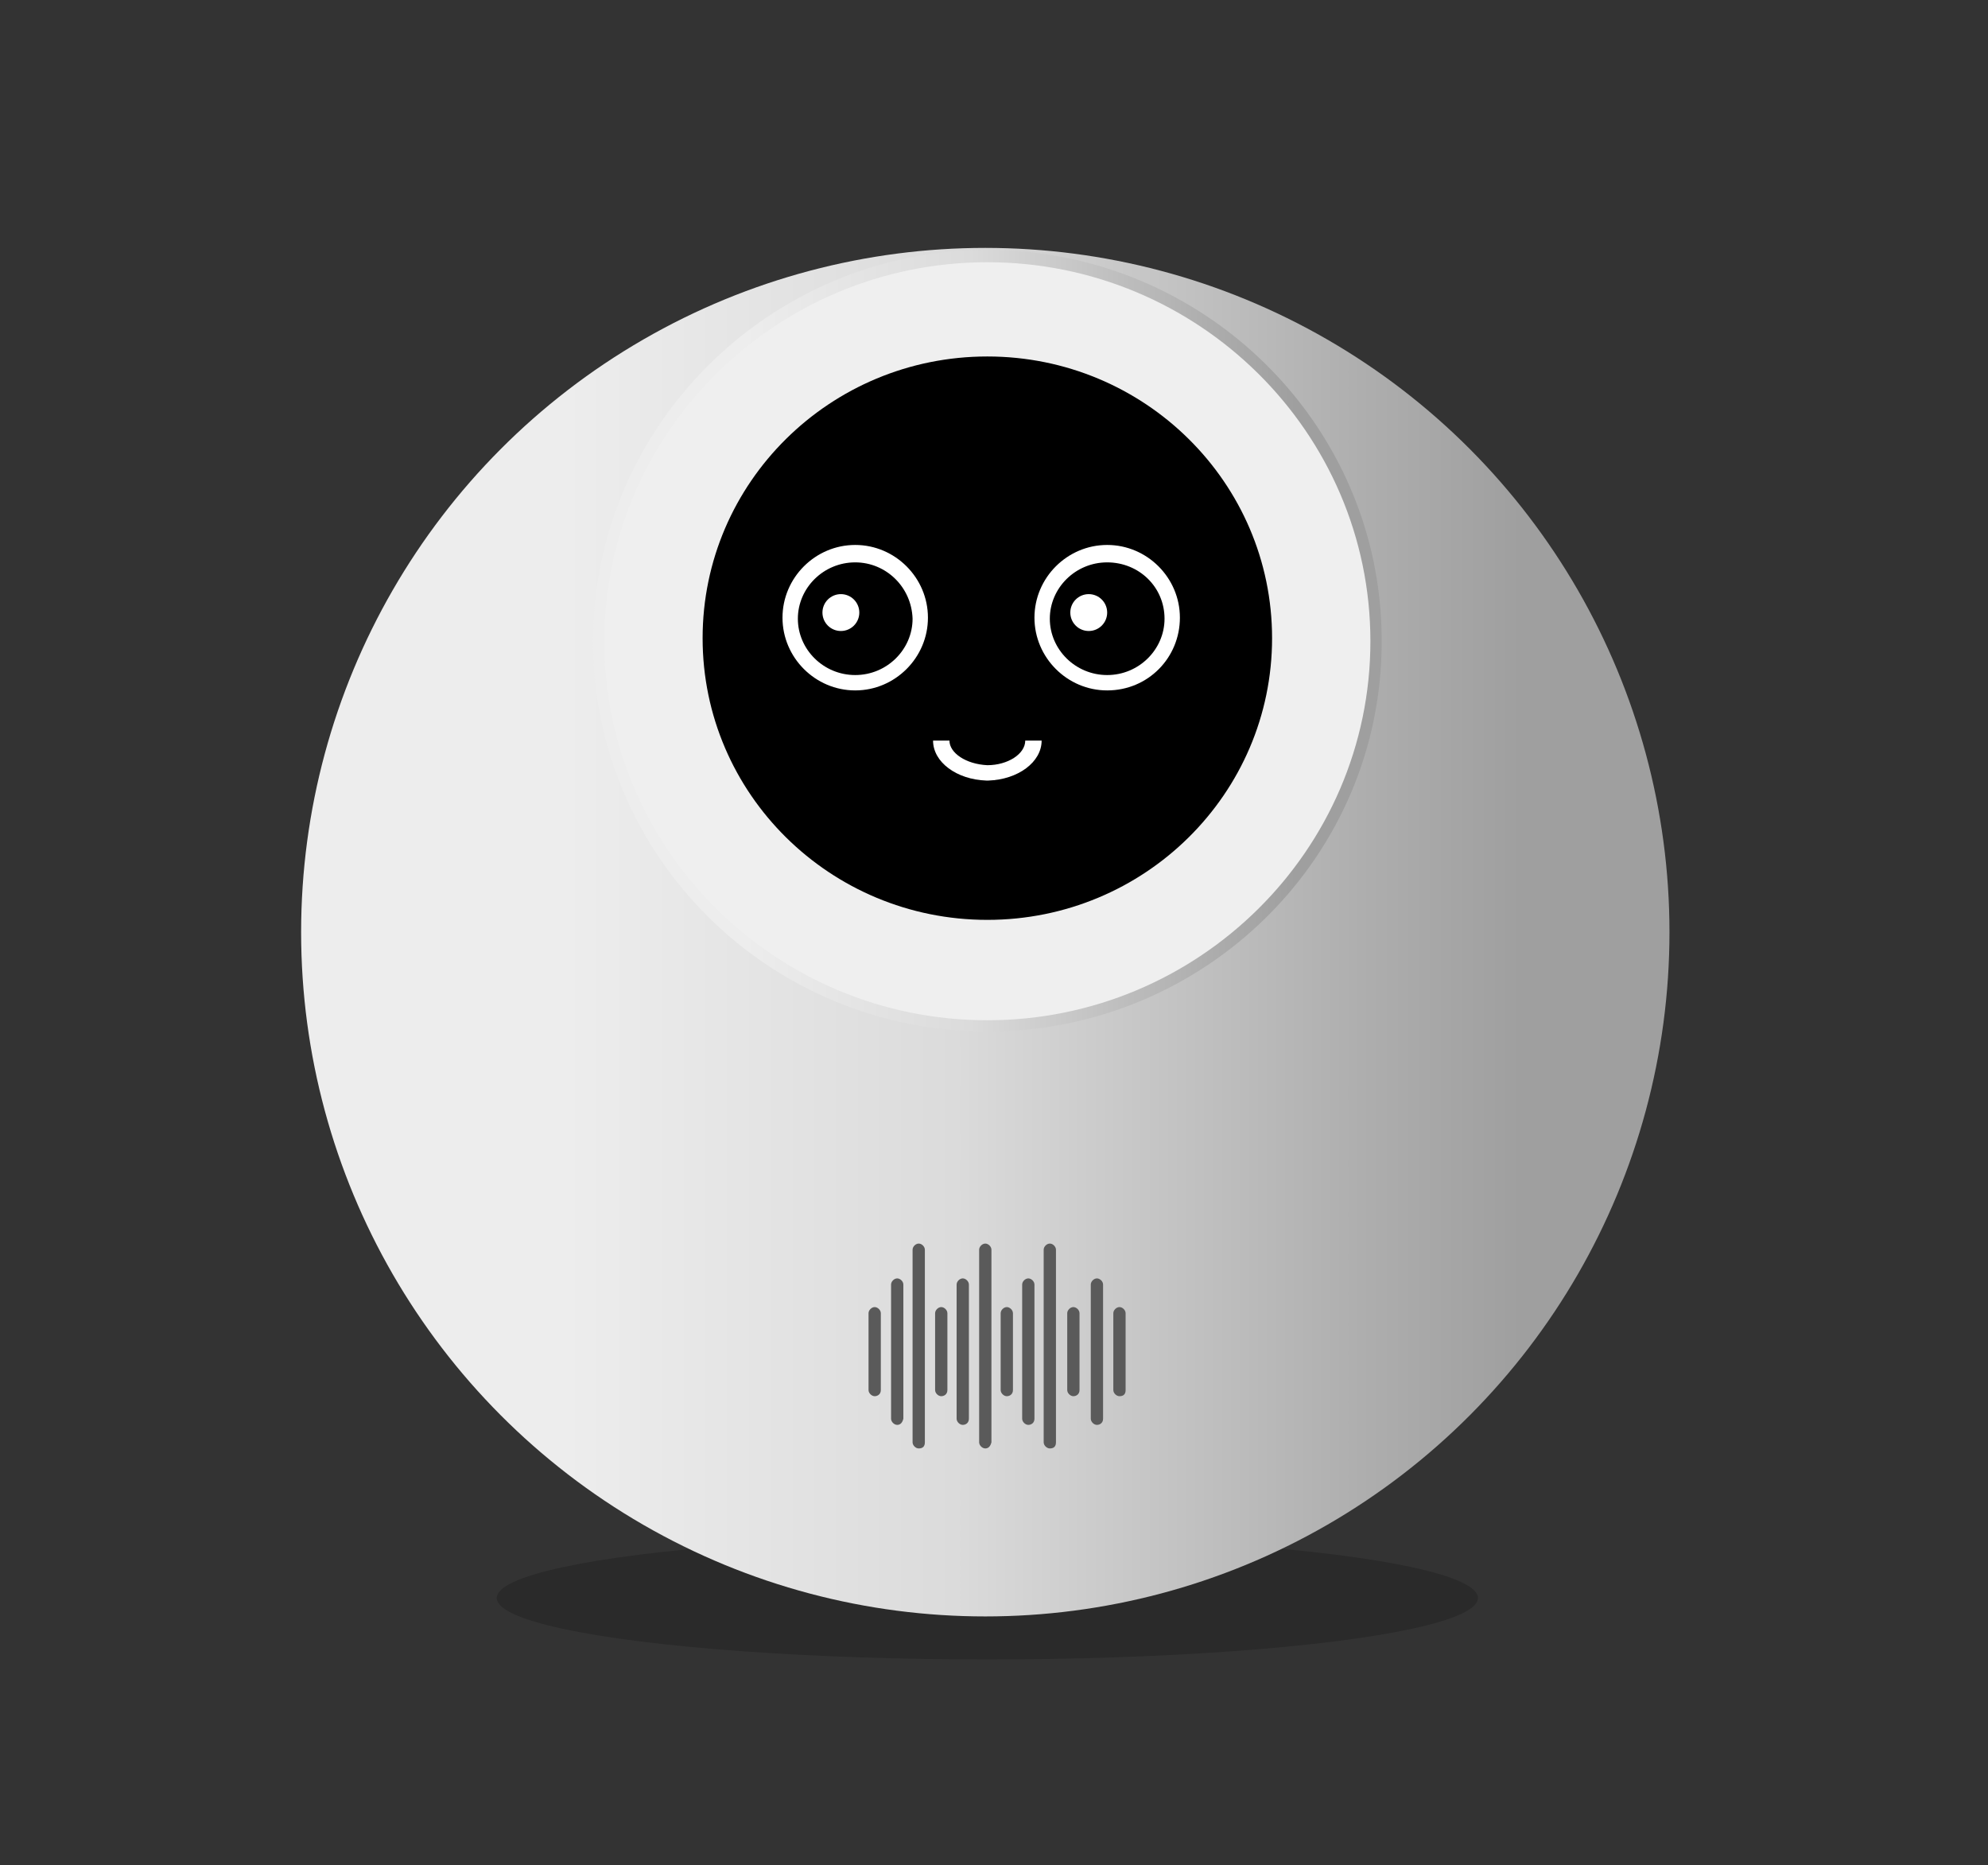 <?xml version="1.0" encoding="utf-8"?>
<!-- Generator: Adobe Illustrator 24.3.0, SVG Export Plug-In . SVG Version: 6.00 Build 0)  -->
<svg version="1.1" xmlns="http://www.w3.org/2000/svg" xmlns:xlink="http://www.w3.org/1999/xlink" x="0px" y="0px" width="194.1px"
	 height="182.1px" viewBox="0 0 194.1 182.1" enable-background="new 0 0 194.1 182.1" xml:space="preserve">
<rect x="0" y="0" width="194.1" height="182.1" fill="#333333" stroke="none"/>
<g id="Shadow">
	<ellipse id="Shadow_1_" opacity="0.18" cx="96.4" cy="156" rx="47.9" ry="6"/>
</g>
<g id="Capa_1">
	<g id="Capa_4">
		<linearGradient id="SVGID_1_" gradientUnits="userSpaceOnUse" x1="29.371" y1="91.031" x2="163.132" y2="91.031">
			<stop  offset="0.192" style="stop-color:#EDEDED"/>
			<stop  offset="0.478" style="stop-color:#DBDBDB"/>
			<stop  offset="0.781" style="stop-color:#ADADAD"/>
			<stop  offset="0.891" style="stop-color:#9F9F9F"/>
		</linearGradient>
		<circle fill="url(#SVGID_1_)" cx="96.2" cy="91" r="66.8"/>
	</g>
	<g id="Capa_1_2_" display="none">
		<g id="Capa_1_1_" display="inline">
			<g>
				
					<linearGradient id="Body_5_" gradientUnits="userSpaceOnUse" x1="48.465" y1="-554.549" x2="144.266" y2="-554.549" gradientTransform="matrix(1 0 0 -1 0 -482.55)">
					<stop  offset="0.491" style="stop-color:#FFFFFF"/>
					<stop  offset="1" style="stop-color:#9F9F9F"/>
				</linearGradient>
				<path id="Body_1_" fill="url(#Body_5_)" d="M48.5,113.4v-56c0-14.8,12.3-26.9,27.2-26.9h41.4c15,0,27.2,12.1,27.2,26.9v56H48.5z
					"/>
				<path fill="#5A5A5A" d="M144.4,114H48.5c-0.3,0-0.6-0.3-0.6-0.6v-56c0-15.2,12.5-27.6,27.9-27.6h41.4
					c15.3,0,27.8,12.3,27.8,27.5v56C145,113.7,144.7,114,144.4,114z M49.1,112.8h94.6V57.4c0-14.5-11.9-26.4-26.6-26.4H75.8
					c-14.7,0-26.6,11.8-26.6,26.4L49.1,112.8L49.1,112.8z"/>
			</g>
			<g>
				
					<linearGradient id="Body_6_" gradientUnits="userSpaceOnUse" x1="48.565" y1="-613.999" x2="144.365" y2="-613.999" gradientTransform="matrix(1 0 0 -1 0 -482.55)">
					<stop  offset="0.491" style="stop-color:#F1CCC7"/>
					<stop  offset="1" style="stop-color:#916F5D"/>
				</linearGradient>
				<path id="Body_2_" fill="url(#Body_6_)" d="M144.4,113.2v9.5c0,14.8-12.3,26.9-27.2,26.9H75.8c-15,0-27.2-12.1-27.2-26.9v-9.5
					C48.5,113.2,144.4,113.2,144.4,113.2z"/>
				<path fill="#5A5A5A" d="M117.2,150.2H75.8c-15.3,0-27.8-12.3-27.8-27.5v-10.1h97v10.1C145,137.9,132.5,150.2,117.2,150.2z
					 M49.1,113.8v8.9c0,14.5,11.9,26.4,26.6,26.4h41.4c14.7,0,26.6-11.8,26.6-26.4v-8.9C143.8,113.8,49.1,113.8,49.1,113.8z"/>
			</g>
			<g>
				<path fill="#5A5A5A" d="M89.8,141.4L89.8,141.4c-0.3,0-0.6-0.3-0.6-0.6V122c0-0.3,0.3-0.6,0.6-0.6l0,0c0.3,0,0.6,0.3,0.6,0.6
					v18.8C90.4,141.1,90.1,141.4,89.8,141.4z"/>
				<path fill="#5A5A5A" d="M87.6,139.1L87.6,139.1c-0.3,0-0.6-0.3-0.6-0.6v-13.1c0-0.3,0.3-0.6,0.6-0.6l0,0c0.3,0,0.6,0.3,0.6,0.6
					v13.1C88.2,138.8,88,139.1,87.6,139.1z"/>
				<path fill="#5A5A5A" d="M85.5,136.3L85.5,136.3c-0.3,0-0.6-0.3-0.6-0.6v-7.5c0-0.3,0.3-0.6,0.6-0.6l0,0c0.3,0,0.6,0.3,0.6,0.6
					v7.5C86,136.1,85.8,136.3,85.5,136.3z"/>
				<path fill="#5A5A5A" d="M96.2,141.4L96.2,141.4c-0.3,0-0.6-0.3-0.6-0.6V122c0-0.3,0.3-0.6,0.6-0.6l0,0c0.3,0,0.6,0.3,0.6,0.6
					v18.8C96.7,141.1,96.5,141.4,96.2,141.4z"/>
				<path fill="#5A5A5A" d="M94,139.1L94,139.1c-0.3,0-0.6-0.3-0.6-0.6v-13.1c0-0.3,0.3-0.6,0.6-0.6l0,0c0.3,0,0.6,0.3,0.6,0.6v13.1
					C94.6,138.8,94.3,139.1,94,139.1z"/>
				<path fill="#5A5A5A" d="M91.9,136.3L91.9,136.3c-0.3,0-0.6-0.3-0.6-0.6v-7.5c0-0.3,0.3-0.6,0.6-0.6l0,0c0.3,0,0.6,0.3,0.6,0.6
					v7.5C92.5,136.1,92.2,136.3,91.9,136.3z"/>
				<path fill="#5A5A5A" d="M102.6,141.4L102.6,141.4c-0.3,0-0.6-0.3-0.6-0.6V122c0-0.3,0.3-0.6,0.6-0.6l0,0c0.3,0,0.6,0.3,0.6,0.6
					v18.8C103.2,141.1,102.9,141.4,102.6,141.4z"/>
				<path fill="#5A5A5A" d="M100.4,139.1L100.4,139.1c-0.3,0-0.6-0.3-0.6-0.6v-13.1c0-0.3,0.3-0.6,0.6-0.6l0,0
					c0.3,0,0.6,0.3,0.6,0.6v13.1C101,138.8,100.8,139.1,100.4,139.1z"/>
				<path fill="#5A5A5A" d="M98.3,136.3L98.3,136.3c-0.3,0-0.6-0.3-0.6-0.6v-7.5c0-0.3,0.3-0.6,0.6-0.6l0,0c0.3,0,0.6,0.3,0.6,0.6
					v7.5C98.9,136.1,98.6,136.3,98.3,136.3z"/>
				<path fill="#5A5A5A" d="M107.2,139.1L107.2,139.1c-0.3,0-0.6-0.3-0.6-0.6v-13.1c0-0.3,0.3-0.6,0.6-0.6l0,0
					c0.3,0,0.6,0.3,0.6,0.6v13.1C107.8,138.8,107.5,139.1,107.2,139.1z"/>
				<path fill="#5A5A5A" d="M104.8,136.3L104.8,136.3c-0.3,0-0.6-0.3-0.6-0.6v-7.5c0-0.3,0.3-0.6,0.6-0.6l0,0c0.3,0,0.6,0.3,0.6,0.6
					v7.5C105.4,136.1,105.1,136.3,104.8,136.3z"/>
				<path fill="#5A5A5A" d="M109.4,136.3L109.4,136.3c-0.3,0-0.6-0.3-0.6-0.6v-7.5c0-0.3,0.3-0.6,0.6-0.6l0,0c0.3,0,0.6,0.3,0.6,0.6
					v7.5C110,136.1,109.7,136.3,109.4,136.3z"/>
			</g>
			<g>
				<ellipse id="Frame_1_" fill="#FFFFFF" cx="96.5" cy="62.5" rx="38" ry="37.6"/>
				<path fill="#5A5A5A" d="M96.5,100.7C75.2,100.7,58,83.6,58,62.6s17.2-38.2,38.5-38.2S135,41.5,135,62.5S117.7,100.7,96.5,100.7z
					 M96.5,25.6c-20.6,0-37.4,16.6-37.4,37s16.8,37,37.4,37s37.4-16.6,37.4-37S117.1,25.6,96.5,25.6z"/>
			</g>
			<g id="Face_2_">
				<ellipse cx="96.5" cy="62.2" rx="27.8" ry="27.5"/>
				<g id="Capa_5_1_">
					<g id="Ojos_1_">
						<path fill="#FFFFFF" d="M83.5,67.4c-3.9,0-7.1-3.2-7.1-7.1s3.2-7.1,7.1-7.1c3.9,0,7.1,3.2,7.1,7.1S87.4,67.4,83.5,67.4z
							 M83.5,54.8c-3.1,0-5.6,2.5-5.6,5.5s2.5,5.5,5.6,5.5s5.6-2.5,5.6-5.5S86.6,54.8,83.5,54.8z"/>
						<path fill="#FFFFFF" d="M108.1,67.4c-3.9,0-7.1-3.2-7.1-7.1s3.2-7.1,7.1-7.1s7.1,3.2,7.1,7.1S112.1,67.4,108.1,67.4z
							 M108.1,54.8c-3.1,0-5.6,2.5-5.6,5.5s2.5,5.5,5.6,5.5s5.6-2.5,5.6-5.5S111.2,54.8,108.1,54.8z"/>
					</g>
					<g id="Boca_1_">
						<path fill="#FFFFFF" d="M96.5,76.2L96.5,76.2c-3-0.1-5.3-1.8-5.3-3.9h1.6c0,1.2,1.6,2.3,3.7,2.4c2,0,3.7-1.1,3.7-2.4h1.6
							C101.7,74.4,99.5,76.1,96.5,76.2L96.5,76.2z"/>
					</g>
					<g id="Brillo_1_">
						<ellipse fill="#FFFFFF" cx="82.1" cy="59.8" rx="1.8" ry="1.8"/>
						<ellipse fill="#FFFFFF" cx="106.3" cy="59.8" rx="1.8" ry="1.8"/>
					</g>
				</g>
			</g>
		</g>
	</g>
	<g id="Body">
		<g id="Buttom" display="none">
			
				<linearGradient id="Body_7_" gradientUnits="userSpaceOnUse" x1="48.465" y1="789.45" x2="144.365" y2="789.45" gradientTransform="matrix(1 0 0 1 0 -658)">
				<stop  offset="0.491" style="stop-color:#F1CCC7"/>
				<stop  offset="1" style="stop-color:#916F5D"/>
			</linearGradient>
			<path id="Body_3_" display="inline" fill="url(#Body_7_)" d="M144.4,113.2v9.5c0,14.8-12.3,26.9-27.2,26.9H75.7
				c-15,0-27.2-12.1-27.2-26.9v-9.5C48.5,113.2,144.4,113.2,144.4,113.2z"/>
			<path fill="#5A5A5A" d="M117.1,150.3H75.7c-15.3,0-27.8-12.3-27.8-27.5v-10.2h97v10.1C145,137.9,132.5,150.3,117.1,150.3z
				 M49.1,113.8v8.9c0,14.5,11.9,26.4,26.6,26.4h41.4c14.7,0,26.6-11.8,26.6-26.4v-8.9C143.8,113.8,49.1,113.8,49.1,113.8z"/>
		</g>
		<g id="Top" display="none">
			
				<linearGradient id="Body_8_" gradientUnits="userSpaceOnUse" x1="48.465" y1="104.1" x2="144.266" y2="104.1" gradientTransform="matrix(1 0 0 -1 0 176.099)">
				<stop  offset="0.192" style="stop-color:#EDEDED"/>
				<stop  offset="0.389" style="stop-color:#DBDBDB"/>
				<stop  offset="0.781" style="stop-color:#ADADAD"/>
				<stop  offset="0.891" style="stop-color:#9F9F9F"/>
			</linearGradient>
			<path id="Body_4_" display="inline" fill="url(#Body_8_)" d="M48.5,113.4v-56c0-14.8,12.3-26.9,27.2-26.9h41.4
				c15,0,27.2,12.1,27.2,26.9v56H48.5z"/>
			<path fill="#5A5A5A" d="M144.3,114H48.5c-0.3,0-0.6-0.3-0.6-0.6v-56c0-15.2,12.5-27.5,27.8-27.5h41.4c15.3,0,27.8,12.3,27.8,27.5
				v56C144.9,113.7,144.7,114,144.3,114z M49.1,112.8h94.6V57.4c0-14.5-11.9-26.4-26.6-26.4H75.7C61,31,49.1,42.8,49.1,57.4
				C49.1,57.4,49.1,112.8,49.1,112.8z"/>
		</g>
		<g id="Speaker">
			<path fill="#5A5A5A" d="M89.7,141.4L89.7,141.4c-0.3,0-0.6-0.3-0.6-0.6V122c0-0.3,0.3-0.6,0.6-0.6l0,0c0.3,0,0.6,0.3,0.6,0.6
				v18.8C90.3,141.2,90.1,141.4,89.7,141.4z"/>
			<path fill="#5A5A5A" d="M87.6,139.1L87.6,139.1c-0.3,0-0.6-0.3-0.6-0.6v-13.1c0-0.3,0.3-0.6,0.6-0.6l0,0c0.3,0,0.6,0.3,0.6,0.6
				v13.1C88.1,138.9,87.9,139.1,87.6,139.1z"/>
			<path fill="#5A5A5A" d="M85.4,136.3L85.4,136.3c-0.3,0-0.6-0.3-0.6-0.6v-7.5c0-0.3,0.3-0.6,0.6-0.6l0,0c0.3,0,0.6,0.3,0.6,0.6
				v7.5C86,136.1,85.7,136.3,85.4,136.3z"/>
			<path fill="#5A5A5A" d="M96.2,141.4L96.2,141.4c-0.3,0-0.6-0.3-0.6-0.6V122c0-0.3,0.3-0.6,0.6-0.6l0,0c0.3,0,0.6,0.3,0.6,0.6
				v18.8C96.7,141.2,96.5,141.4,96.2,141.4z"/>
			<path fill="#5A5A5A" d="M94,139.1L94,139.1c-0.3,0-0.6-0.3-0.6-0.6v-13.1c0-0.3,0.3-0.6,0.6-0.6l0,0c0.3,0,0.6,0.3,0.6,0.6v13.1
				C94.6,138.9,94.3,139.1,94,139.1z"/>
			<path fill="#5A5A5A" d="M91.9,136.3L91.9,136.3c-0.3,0-0.6-0.3-0.6-0.6v-7.5c0-0.3,0.3-0.6,0.6-0.6l0,0c0.3,0,0.6,0.3,0.6,0.6
				v7.5C92.5,136.1,92.2,136.3,91.9,136.3z"/>
			<path fill="#5A5A5A" d="M102.5,141.4L102.5,141.4c-0.3,0-0.6-0.3-0.6-0.6V122c0-0.3,0.3-0.6,0.6-0.6l0,0c0.3,0,0.6,0.3,0.6,0.6
				v18.8C103.1,141.2,102.9,141.4,102.5,141.4z"/>
			<path fill="#5A5A5A" d="M100.4,139.1L100.4,139.1c-0.3,0-0.6-0.3-0.6-0.6v-13.1c0-0.3,0.3-0.6,0.6-0.6l0,0c0.3,0,0.6,0.3,0.6,0.6
				v13.1C101,138.9,100.7,139.1,100.4,139.1z"/>
			<path fill="#5A5A5A" d="M98.3,136.3L98.3,136.3c-0.3,0-0.6-0.3-0.6-0.6v-7.5c0-0.3,0.3-0.6,0.6-0.6l0,0c0.3,0,0.6,0.3,0.6,0.6
				v7.5C98.9,136.1,98.6,136.3,98.3,136.3z"/>
			<path fill="#5A5A5A" d="M107.1,139.1L107.1,139.1c-0.3,0-0.6-0.3-0.6-0.6v-13.1c0-0.3,0.3-0.6,0.6-0.6l0,0c0.3,0,0.6,0.3,0.6,0.6
				v13.1C107.7,138.9,107.4,139.1,107.1,139.1z"/>
			<path fill="#5A5A5A" d="M104.8,136.3L104.8,136.3c-0.3,0-0.6-0.3-0.6-0.6v-7.5c0-0.3,0.3-0.6,0.6-0.6l0,0c0.3,0,0.6,0.3,0.6,0.6
				v7.5C105.4,136.1,105.1,136.3,104.8,136.3z"/>
			<path fill="#5A5A5A" d="M109.3,136.3L109.3,136.3c-0.3,0-0.6-0.3-0.6-0.6v-7.5c0-0.3,0.3-0.6,0.6-0.6l0,0c0.3,0,0.6,0.3,0.6,0.6
				v7.5C109.9,136.1,109.7,136.3,109.3,136.3z"/>
		</g>
		<g id="Face_1_">
			<ellipse id="In" fill="#EFEFEF" cx="96.4" cy="62.5" rx="38" ry="37.6"/>
			
				<linearGradient id="Out_1_" gradientUnits="userSpaceOnUse" x1="57.865" y1="113.5" x2="134.965" y2="113.5" gradientTransform="matrix(1 0 0 -1 0 176.099)">
				<stop  offset="0.192" style="stop-color:#EDEDED"/>
				<stop  offset="0.478" style="stop-color:#DBDBDB"/>
				<stop  offset="0.781" style="stop-color:#ADADAD"/>
				<stop  offset="0.891" style="stop-color:#9F9F9F"/>
			</linearGradient>
			<path id="Out" fill="url(#Out_1_)" d="M96.4,100.7c-21.3,0-38.5-17.1-38.5-38.1s17.3-38.2,38.5-38.2s38.5,17.1,38.5,38.1
				C135,83.6,117.7,100.7,96.4,100.7z M96.4,25.6c-20.6,0-37.4,16.6-37.4,37s16.8,37,37.4,37s37.4-16.6,37.4-37S117,25.6,96.4,25.6z
				"/>
			<ellipse cx="96.4" cy="62.3" rx="27.8" ry="27.5"/>
		</g>
	</g>
	<g id="Speak" display="none">
		<path display="inline" fill="#FFFFFF" d="M92.2,69.7L92.2,69.7c-2.4,0-4.4-2-4.4-4.4v-5.6c0-2.4,2-4.4,4.4-4.4h0
			c2.4,0,4.4,2,4.4,4.4v5.6C96.6,67.8,94.6,69.7,92.2,69.7z"/>
		<path display="inline" fill="#FFFFFF" d="M83.1,68L83.1,68c-2.4,0-4.3-1.9-4.3-4.3v-2.2c0-2.4,1.9-4.3,4.3-4.3h0
			c2.4,0,4.3,1.9,4.3,4.3v2.2C87.5,66,85.5,68,83.1,68z"/>
		<path display="inline" fill="#FFFFFF" d="M101.5,68.3L101.5,68.3c-2.4,0-4.4-2-4.4-4.4V61c0-2.4,2-4.4,4.4-4.4h0
			c2.4,0,4.4,2,4.4,4.4v2.9C105.9,66.4,103.9,68.3,101.5,68.3z"/>
		<path display="inline" fill="#FFFFFF" d="M110.4,67.5L110.4,67.5c-2.4,0-4.3-1.9-4.3-4.3v-1.4c0-2.4,1.9-4.3,4.3-4.3h0
			c2.4,0,4.3,1.9,4.3,4.3v1.4C114.8,65.5,112.8,67.5,110.4,67.5z"/>
	</g>
	<g id="Eyes">
		<g id="Ojos_2_">
			<path fill="#FFFFFF" d="M83.5,67.4c-3.9,0-7.1-3.2-7.1-7.1s3.2-7.1,7.1-7.1c3.9,0,7.1,3.2,7.1,7.1S87.4,67.4,83.5,67.4z
				 M83.5,54.9c-3.1,0-5.6,2.5-5.6,5.5s2.5,5.5,5.6,5.5s5.6-2.5,5.6-5.5C89,57.3,86.5,54.9,83.5,54.9z"/>
			<path fill="#FFFFFF" d="M108.1,67.4c-3.9,0-7.1-3.2-7.1-7.1s3.2-7.1,7.1-7.1s7.1,3.2,7.1,7.1S112.1,67.4,108.1,67.4z M108.1,54.9
				c-3.1,0-5.6,2.5-5.6,5.5s2.5,5.5,5.6,5.5s5.6-2.5,5.6-5.5C113.7,57.3,111.2,54.9,108.1,54.9z"/>
		</g>
		<g id="Boca_2_">
			<path fill="#FFFFFF" d="M96.5,76.2h-0.2c-2.9-0.1-5.2-1.8-5.2-3.9h1.6c0,1.2,1.6,2.3,3.7,2.4c2,0,3.7-1.1,3.7-2.4h1.6
				C101.7,74.4,99.4,76.1,96.5,76.2L96.5,76.2z"/>
		</g>
		<g id="Brillo_2_">
			<ellipse fill="#FFFFFF" cx="82.1" cy="59.8" rx="1.8" ry="1.8"/>
			<ellipse fill="#FFFFFF" cx="106.3" cy="59.8" rx="1.8" ry="1.8"/>
		</g>
	</g>
</g>
</svg>
